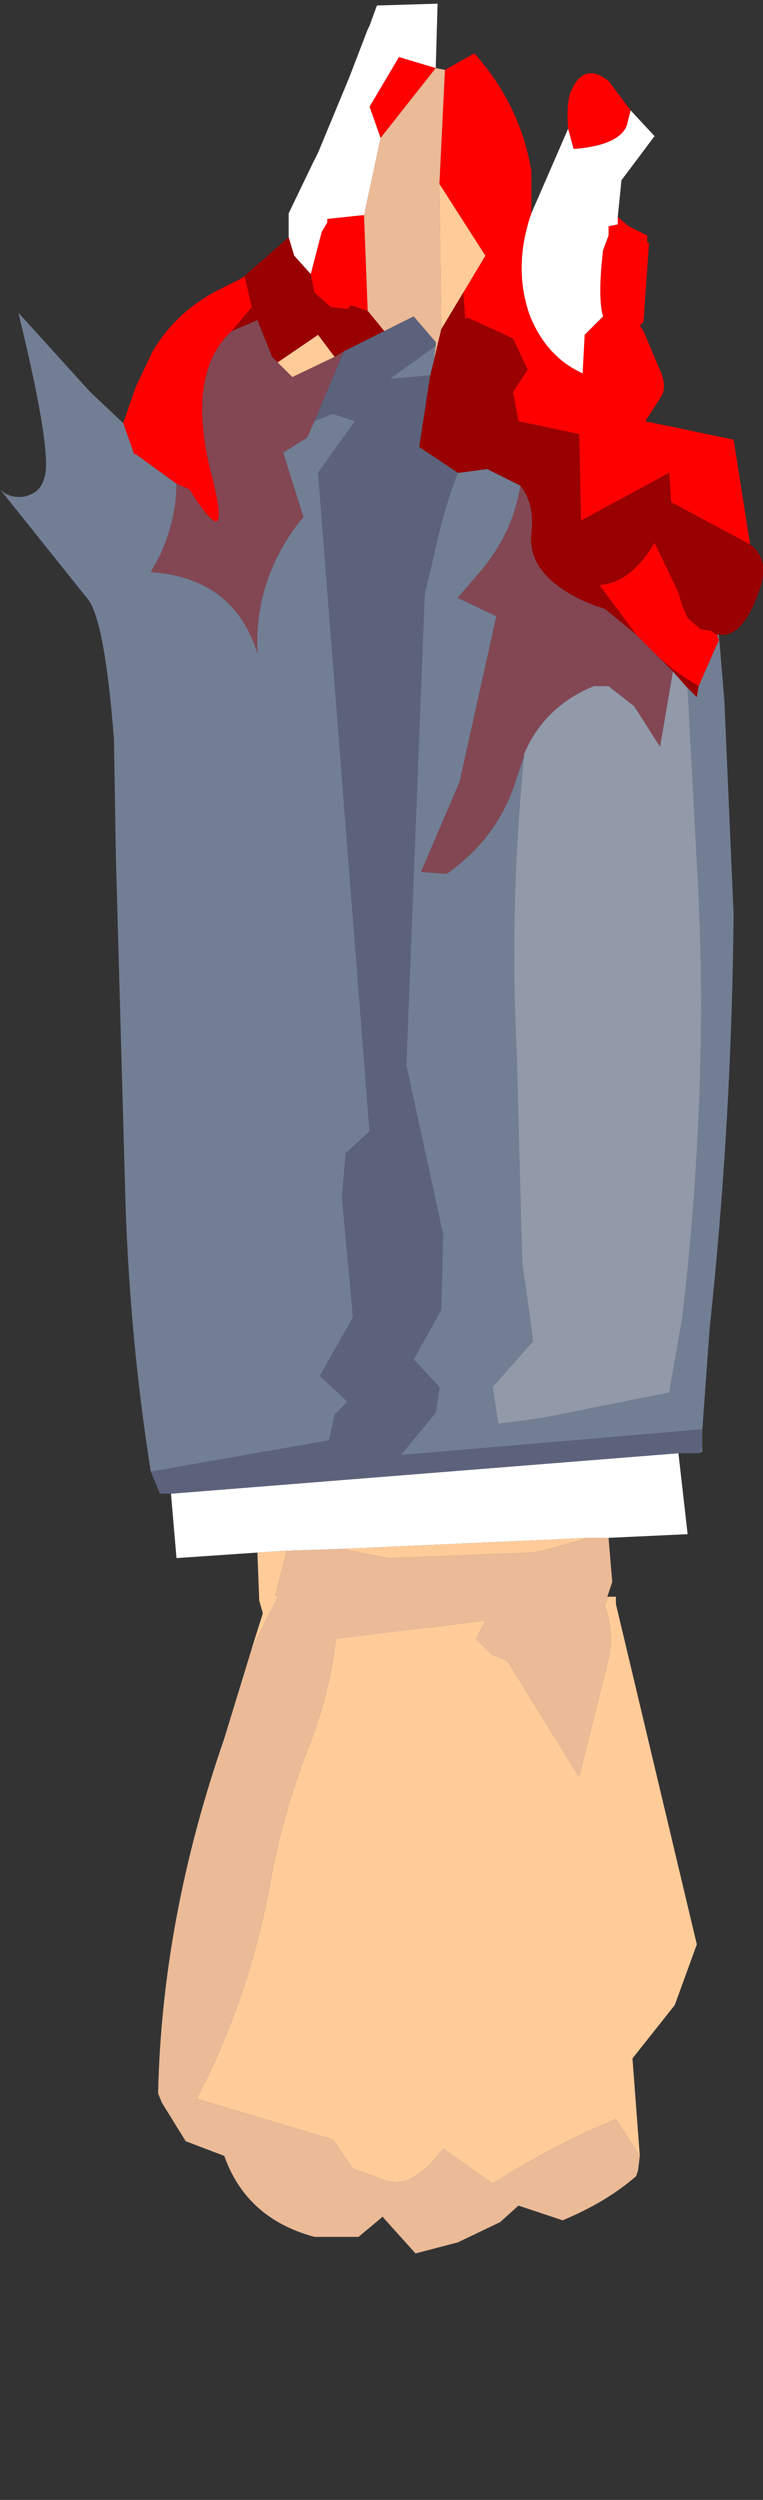 <?xml version="1.0" encoding="UTF-8" standalone="no"?>
<svg xmlns:ffdec="https://www.free-decompiler.com/flash" xmlns:xlink="http://www.w3.org/1999/xlink" ffdec:objectType="frame" height="67.95px" width="20.75px" xmlns="http://www.w3.org/2000/svg">
  <rect width="100%" height="100%" fill="#333333" stroke="none"/>
  <g transform="matrix(1.0, 0.0, 0.0, 1.0, 11.2, 30.35)">
    <use ffdec:characterId="2479" height="45.3" transform="matrix(1.0, 0.0, 0.0, 1.0, -11.2, -30.35)" width="20.75" xlink:href="#shape0"/>
    <use ffdec:characterId="2478" ffdec:characterName="game_fla.hand_330" height="24.55" id="hand" transform="matrix(1.0, 0.0, 0.0, 1.0, -8.95, 13.05)" width="16.7" xlink:href="#sprite0"/>
  </g>
  <defs>
    <g id="shape0" transform="matrix(1.0, 0.0, 0.0, 1.0, 11.2, 30.35)">
      <path d="M0.9 -28.45 L1.7 -28.9 Q2.95 -27.5 3.25 -25.7 L3.25 -24.8 3.25 -24.55 Q2.75 -23.1 3.2 -21.8 3.65 -20.65 4.65 -20.2 L4.65 -20.3 4.7 -21.25 5.2 -21.75 Q5.05 -22.25 5.2 -23.55 L5.35 -23.95 5.35 -24.2 5.6 -24.25 5.6 -24.45 5.9 -24.2 6.4 -23.95 6.4 -23.75 6.45 -23.75 6.3 -21.6 6.2 -21.5 6.3 -21.35 6.7 -20.4 Q6.95 -19.9 6.8 -19.6 L6.35 -18.9 8.75 -18.4 9.2 -15.55 7.05 -16.7 7.0 -17.5 4.6 -16.2 4.55 -18.55 2.9 -18.9 2.75 -19.7 3.15 -20.3 2.75 -21.15 1.55 -21.7 1.45 -21.7 1.4 -22.4 2.0 -23.4 0.75 -25.35 0.9 -28.45 M4.25 -26.85 Q4.2 -27.45 4.3 -27.8 4.65 -28.7 5.35 -28.15 L5.95 -27.35 5.85 -26.95 Q5.65 -26.4 4.4 -26.3 L4.25 -26.85 M-7.85 -18.85 L-7.5 -19.85 -7.05 -20.8 Q-6.4 -21.9 -5.2 -22.5 L-4.6 -22.8 -4.55 -22.85 -4.35 -22.0 -4.9 -21.35 Q-6.1 -20.25 -5.5 -17.65 -4.8 -15.05 -6.05 -17.05 L-6.4 -17.2 -7.5 -18.0 -7.55 -18.0 -7.85 -18.85 M-2.75 -22.9 L-2.45 -24.05 -2.3 -24.3 -2.3 -24.4 -1.35 -24.5 -1.3 -24.5 -1.2 -21.9 -1.65 -22.05 -1.75 -21.95 -2.2 -22.0 -2.65 -22.4 -2.75 -22.9 M-0.85 -26.6 L-1.15 -27.45 -0.35 -28.8 0.65 -28.5 -0.85 -26.6 M6.1 -13.1 L5.1 -14.45 Q5.95 -14.5 6.6 -15.6 L7.25 -14.25 7.35 -13.9 7.5 -13.55 7.85 -13.25 8.15 -13.2 8.2 -13.15 8.3 -13.1 8.35 -12.95 7.8 -11.7 7.4 -11.95 7.05 -12.2 6.7 -12.5 6.65 -12.55 6.1 -13.1" fill="#ff0000" fill-rule="evenodd" stroke="none"/>
      <path d="M-3.35 -23.9 L-3.35 -24.55 -2.7 -25.9 -2.55 -26.2 -1.7 -28.25 -1.2 -29.55 -1.15 -29.65 -0.95 -30.2 0.7 -30.25 0.65 -28.5 -0.35 -28.8 -1.15 -27.45 -0.85 -26.6 -1.3 -24.5 -1.35 -24.5 -2.3 -24.4 -2.3 -24.3 -2.45 -24.05 -2.75 -22.9 -3.2 -23.4 -3.35 -23.9 M3.25 -24.55 L4.25 -26.85 4.4 -26.3 Q5.65 -26.4 5.85 -26.95 L5.95 -27.35 6.6 -26.65 5.7 -25.45 5.6 -24.45 5.6 -24.25 5.35 -24.2 5.35 -23.95 5.2 -23.55 Q5.05 -22.25 5.2 -21.75 L4.7 -21.25 4.65 -20.3 4.65 -20.2 Q3.65 -20.65 3.2 -21.8 2.75 -23.1 3.25 -24.55 M7.25 9.15 L7.5 11.35 5.35 11.45 4.8 11.45 -1.9 11.75 -3.4 11.8 -4.2 11.85 -6.4 12.0 -6.55 10.25 7.25 9.15" fill="#ffffff" fill-rule="evenodd" stroke="none"/>
      <path d="M0.65 -28.5 L0.9 -28.45 0.75 -25.35 0.8 -21.4 0.6 -20.55 0.65 -20.95 0.65 -21.05 0.05 -21.75 -0.75 -21.35 -1.2 -21.9 -1.3 -24.5 -0.85 -26.6 0.65 -28.5 M5.35 11.45 L5.45 12.65 5.25 13.25 Q1.95 13.45 -1.5 14.35 L-3.65 14.95 -3.85 13.4 -3.8 13.35 -3.4 11.8 -1.9 11.75 -0.65 12.0 3.25 11.85 3.55 11.8 4.8 11.45 5.35 11.45" fill="#ebbb98" fill-rule="evenodd" stroke="none"/>
      <path d="M-3.85 13.4 L-4.35 14.45 -4.05 13.5 -4.15 13.15 -4.2 11.85 -3.4 11.8 -3.8 13.35 -3.85 13.4 M0.75 -25.35 L2.0 -23.4 1.4 -22.4 0.8 -21.4 0.75 -25.35 M4.8 11.45 L3.55 11.8 3.25 11.85 -0.65 12.0 -1.9 11.75 4.8 11.45 M-3.65 -20.5 L-2.55 -21.25 -2.1 -20.65 -3.25 -20.1 -3.65 -20.5" fill="#ffcc99" fill-rule="evenodd" stroke="none"/>
      <path d="M9.2 -15.55 Q9.75 -15.15 9.45 -14.3 9.0 -13.0 8.35 -13.1 L8.3 -13.1 8.2 -13.15 8.15 -13.2 7.85 -13.25 7.5 -13.55 7.35 -13.9 7.25 -14.25 6.6 -15.6 Q5.95 -14.5 5.1 -14.45 L6.1 -13.1 5.25 -13.8 Q4.6 -14.0 4.15 -14.3 3.15 -14.95 3.25 -15.85 3.35 -16.65 2.95 -17.15 L2.75 -17.25 2.05 -17.6 1.3 -17.5 1.25 -17.5 0.2 -18.2 0.5 -20.15 0.6 -20.55 0.8 -21.4 1.4 -22.4 1.45 -21.7 1.55 -21.7 2.75 -21.15 3.15 -20.3 2.75 -19.7 2.9 -18.9 4.55 -18.55 4.6 -16.2 7.0 -17.5 7.05 -16.7 9.2 -15.55 M-4.55 -22.85 L-3.35 -23.9 -3.2 -23.4 -2.75 -22.9 -2.65 -22.4 -2.2 -22.0 -1.75 -21.95 -1.65 -22.05 -1.2 -21.9 -0.75 -21.35 -1.85 -20.8 -2.1 -20.65 -2.55 -21.25 -3.65 -20.5 -3.8 -20.65 -4.2 -21.65 -4.9 -21.35 -4.35 -22.0 -4.55 -22.85 M7.1 -12.1 L6.7 -12.5 7.05 -12.2 7.4 -11.95 7.8 -11.7 7.75 -11.4 7.45 -11.7 7.1 -12.1" fill="#990000" fill-rule="evenodd" stroke="none"/>
      <path d="M7.9 8.5 L7.9 9.0 7.8 9.15 7.25 9.15 -6.55 10.25 -6.85 10.25 -7.1 9.65 -2.25 8.8 -2.1 8.1 -1.75 7.75 -2.5 7.05 -1.6 5.45 -1.9 2.2 -1.8 1.0 -1.15 0.4 -2.55 -17.5 -1.55 -18.9 -2.15 -19.1 -2.65 -18.9 -1.85 -20.8 -0.75 -21.35 0.05 -21.75 0.65 -21.05 0.65 -20.95 -0.6 -20.05 0.5 -20.15 0.2 -18.2 1.25 -17.5 Q0.85 -16.45 0.6 -15.25 L0.35 -14.2 -0.15 -1.4 0.85 3.2 0.8 5.25 0.05 6.6 0.75 7.35 0.75 7.4 0.65 8.05 -0.3 9.2 7.9 8.5" fill="#5c617c" fill-rule="evenodd" stroke="none"/>
      <path d="M8.35 -13.1 L8.5 -11.3 8.75 -5.5 Q8.7 0.15 8.1 5.75 L7.9 8.5 -0.3 9.2 0.65 8.05 0.75 7.4 0.75 7.35 0.05 6.6 0.8 5.25 0.85 3.2 -0.15 -1.4 0.35 -14.2 0.6 -15.25 Q0.85 -16.45 1.25 -17.5 L1.3 -17.5 2.05 -17.6 2.75 -17.25 2.95 -17.15 Q2.75 -15.85 1.85 -14.8 L1.25 -14.1 2.3 -13.6 1.3 -9.1 0.25 -6.65 0.95 -6.6 Q2.3 -7.55 2.8 -9.05 L3.05 -9.8 Q2.65 -5.75 2.85 -1.75 L3.0 3.95 3.3 6.1 2.2 7.35 2.35 8.35 3.15 8.25 3.75 8.15 7.0 7.5 7.35 5.5 Q8.05 -0.4 7.8 -6.0 L7.5 -11.65 7.45 -11.7 7.75 -11.4 7.8 -11.7 8.35 -12.95 8.3 -13.1 8.35 -13.1 M7.9 9.0 L7.9 9.1 7.8 9.15 7.9 9.0 M-7.1 9.65 Q-7.7 5.85 -7.8 1.9 L-7.85 0.1 -8.05 -7.1 -8.1 -10.25 Q-8.35 -13.45 -8.8 -14.05 L-11.2 -17.05 Q-10.95 -16.8 -10.55 -16.85 -10.1 -16.95 -10.0 -17.35 -9.75 -17.95 -10.7 -21.85 L-8.75 -19.7 -7.85 -18.85 -7.55 -18.0 -7.5 -18.0 -6.4 -17.2 Q-6.4 -16.25 -6.85 -15.25 L-7.1 -14.8 Q-4.85 -14.65 -4.2 -12.6 -4.3 -14.65 -2.95 -16.3 L-3.5 -18.05 -2.85 -18.45 -2.65 -18.9 -2.15 -19.1 -1.55 -18.9 -2.55 -17.5 -1.15 0.4 -1.8 1.0 -1.9 2.2 -1.6 5.45 -2.5 7.05 -1.75 7.75 -2.1 8.1 -2.25 8.8 -7.1 9.65 M0.6 -20.55 L0.5 -20.15 -0.6 -20.05 0.65 -20.95 0.6 -20.55" fill="#727e94" fill-rule="evenodd" stroke="none"/>
      <path d="M2.95 -17.15 Q3.35 -16.65 3.25 -15.85 3.15 -14.95 4.15 -14.3 4.6 -14.0 5.25 -13.8 L6.1 -13.1 6.65 -12.55 6.7 -12.5 7.1 -12.1 6.75 -10.05 6.05 -11.15 5.35 -11.7 4.95 -11.7 Q3.6 -11.15 3.05 -9.85 L3.05 -9.8 2.8 -9.05 Q2.3 -7.55 0.95 -6.6 L0.25 -6.65 1.3 -9.1 2.3 -13.6 1.25 -14.1 1.85 -14.8 Q2.75 -15.85 2.95 -17.15 M-1.85 -20.8 L-2.65 -18.9 -2.85 -18.45 -3.5 -18.05 -2.95 -16.3 Q-4.3 -14.65 -4.2 -12.6 -4.85 -14.65 -7.1 -14.8 L-6.85 -15.25 Q-6.4 -16.25 -6.4 -17.2 L-6.05 -17.05 Q-4.8 -15.05 -5.5 -17.65 -6.1 -20.25 -4.9 -21.35 L-4.2 -21.65 -3.8 -20.65 -3.65 -20.5 -3.25 -20.1 -2.1 -20.65 -1.85 -20.8" fill="#834753" fill-rule="evenodd" stroke="none"/>
      <path d="M3.05 -9.8 L3.05 -9.85 Q3.6 -11.15 4.95 -11.7 L5.35 -11.7 6.05 -11.15 6.75 -10.05 7.1 -12.1 7.45 -11.7 7.5 -11.65 7.8 -6.0 Q8.05 -0.4 7.35 5.5 L7.0 7.5 3.75 8.15 3.15 8.25 2.35 8.35 2.2 7.35 3.3 6.1 3.0 3.95 2.85 -1.75 Q2.65 -5.75 3.05 -9.8" fill="#9299a9" fill-rule="evenodd" stroke="none"/>
    </g>
    <g id="sprite0" transform="matrix(1.0, 0.0, 0.0, 1.0, 9.35, 8.9)">
      <use ffdec:characterId="1547" height="17.85" transform="matrix(1.0, 0.0, 0.0, 1.0, -7.3, -8.9)" width="14.65" xlink:href="#shape1"/>
    </g>
    <g id="shape1" transform="matrix(1.0, 0.0, 0.0, 1.0, 7.3, 8.9)">
      <path d="M4.95 -8.9 L5.15 -8.9 5.15 -8.7 7.35 0.55 6.75 2.2 5.6 3.65 5.8 6.3 5.15 5.3 Q3.45 6.0 1.8 7.05 L0.45 6.1 Q-0.4 7.25 -1.15 6.95 L-2.0 6.65 -2.55 5.85 -6.25 4.75 -5.9 4.05 Q-4.8 1.7 -4.3 -0.85 -3.95 -2.9 -3.25 -4.7 -2.75 -5.95 -2.55 -7.15 L-2.45 -7.75 1.6 -8.25 1.35 -7.75 1.75 -7.35 2.2 -7.15 4.15 -4.0 4.95 -7.2 Q5.1 -7.95 4.85 -8.65 L4.95 -8.9 M-4.75 -7.5 L-4.45 -8.45 -4.55 -8.8 -4.55 -8.9 -4.05 -8.9 -4.75 -7.5" fill="#ffcc99" fill-rule="evenodd" stroke="none"/>
      <path d="M5.8 6.3 L5.75 6.7 5.7 6.85 Q4.9 7.55 3.7 8.05 L2.65 7.7 2.5 7.65 2.0 8.1 0.85 8.65 -0.3 8.95 -1.2 7.95 -1.25 8.0 -1.85 8.5 -3.05 8.5 Q-4.9 8.0 -5.5 6.3 L-6.55 5.9 -7.2 4.85 -7.3 4.6 Q-7.2 -0.15 -5.5 -5.05 L-4.75 -7.5 -4.05 -8.9 4.95 -8.9 4.85 -8.65 Q5.1 -7.95 4.95 -7.2 L4.15 -4.0 2.2 -7.15 1.75 -7.35 1.35 -7.75 1.6 -8.25 -2.45 -7.75 -2.55 -7.15 Q-2.75 -5.95 -3.25 -4.7 -3.95 -2.9 -4.3 -0.85 -4.8 1.7 -5.9 4.05 L-6.25 4.75 -2.55 5.85 -2.0 6.65 -1.15 6.95 Q-0.4 7.25 0.45 6.1 L1.8 7.05 Q3.45 6.0 5.15 5.3 L5.8 6.3" fill="#ebbb98" fill-rule="evenodd" stroke="none"/>
    </g>
  </defs>
</svg>
